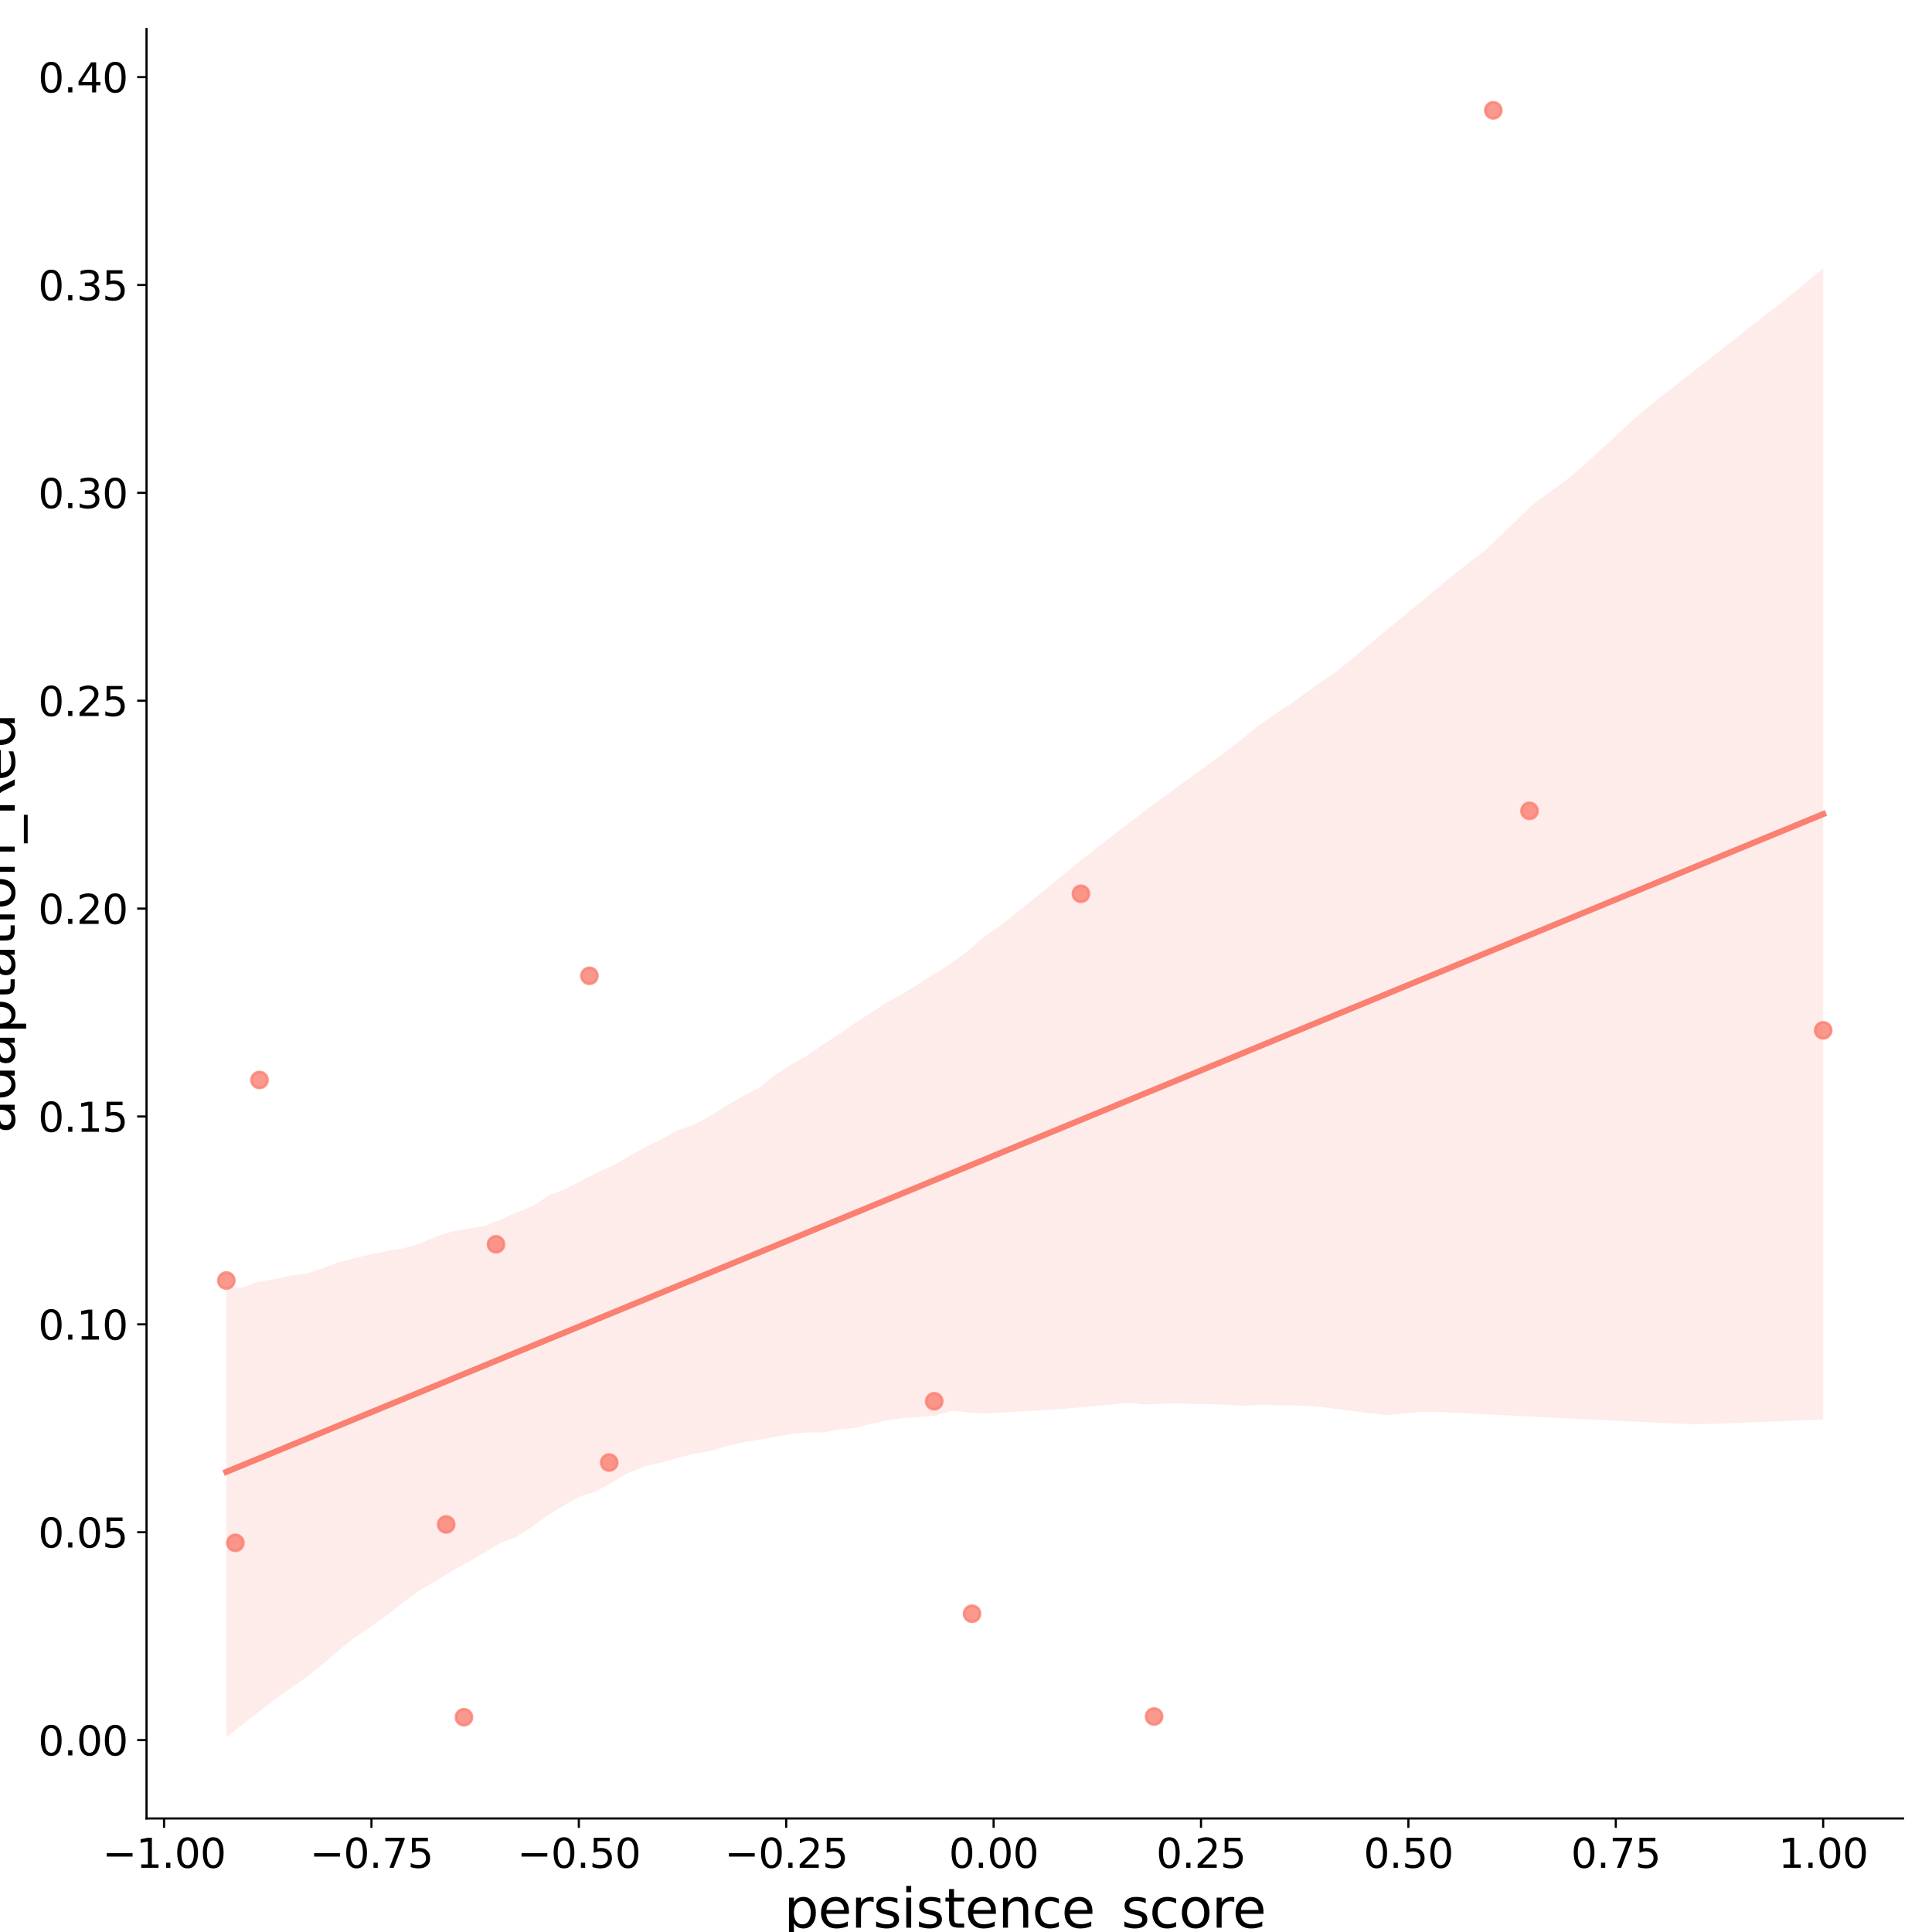 <?xml version="1.0" encoding="utf-8" standalone="no"?>
<!DOCTYPE svg PUBLIC "-//W3C//DTD SVG 1.1//EN"
  "http://www.w3.org/Graphics/SVG/1.1/DTD/svg11.dtd">
<svg xmlns:xlink="http://www.w3.org/1999/xlink" width="720pt" height="720pt" viewBox="0 0 720 720" xmlns="http://www.w3.org/2000/svg" version="1.1">
 <defs>
  <style type="text/css">*{stroke-linejoin: round; stroke-linecap: butt}</style>
 </defs>
 <g id="figure_1">
  <g id="patch_1">
   <path d="M 0 720 
L 720 720 
L 720 0 
L 0 0 
z
" style="fill: #ffffff"/>
  </g>
  <g id="axes_1">
   <g id="patch_2">
    <path d="M 54.605 677.68 
L 709.2 677.68 
L 709.2 10.8 
L 54.605 10.8 
z
" style="fill: #ffffff"/>
   </g>
   <g id="PathCollection_1">
    <defs>
     <path id="m81683457df" d="M 0 3 
C 0.796 3 1.559 2.684 2.121 2.121 
C 2.684 1.559 3 0.796 3 0 
C 3 -0.796 2.684 -1.559 2.121 -2.121 
C 1.559 -2.684 0.796 -3 0 -3 
C -0.796 -3 -1.559 -2.684 -2.121 -2.121 
C -2.684 -1.559 -3 -0.796 -3 0 
C -3 0.796 -2.684 1.559 -2.121 2.121 
C -1.559 2.684 -0.796 3 0 3 
z
" style="stroke: #fa8072; stroke-opacity: 0.8"/>
    </defs>
    <g clip-path="url(#p771cf0abbb)">
     <use xlink:href="#m81683457df" x="430.098" y="639.69" style="fill: #fa8072; fill-opacity: 0.8; stroke: #fa8072; stroke-opacity: 0.8"/>
     <use xlink:href="#m81683457df" x="556.5" y="41.113" style="fill: #fa8072; fill-opacity: 0.8; stroke: #fa8072; stroke-opacity: 0.8"/>
     <use xlink:href="#m81683457df" x="402.834" y="333.089" style="fill: #fa8072; fill-opacity: 0.8; stroke: #fa8072; stroke-opacity: 0.8"/>
     <use xlink:href="#m81683457df" x="219.663" y="363.656" style="fill: #fa8072; fill-opacity: 0.8; stroke: #fa8072; stroke-opacity: 0.8"/>
     <use xlink:href="#m81683457df" x="348.151" y="522.206" style="fill: #fa8072; fill-opacity: 0.8; stroke: #fa8072; stroke-opacity: 0.8"/>
     <use xlink:href="#m81683457df" x="87.713" y="574.967" style="fill: #fa8072; fill-opacity: 0.8; stroke: #fa8072; stroke-opacity: 0.8"/>
     <use xlink:href="#m81683457df" x="166.279" y="568.113" style="fill: #fa8072; fill-opacity: 0.8; stroke: #fa8072; stroke-opacity: 0.8"/>
     <use xlink:href="#m81683457df" x="679.446" y="383.974" style="fill: #fa8072; fill-opacity: 0.8; stroke: #fa8072; stroke-opacity: 0.8"/>
     <use xlink:href="#m81683457df" x="362.253" y="601.384" style="fill: #fa8072; fill-opacity: 0.8; stroke: #fa8072; stroke-opacity: 0.8"/>
     <use xlink:href="#m81683457df" x="570.006" y="302.178" style="fill: #fa8072; fill-opacity: 0.8; stroke: #fa8072; stroke-opacity: 0.8"/>
     <use xlink:href="#m81683457df" x="172.898" y="639.963" style="fill: #fa8072; fill-opacity: 0.8; stroke: #fa8072; stroke-opacity: 0.8"/>
     <use xlink:href="#m81683457df" x="184.855" y="463.721" style="fill: #fa8072; fill-opacity: 0.8; stroke: #fa8072; stroke-opacity: 0.8"/>
     <use xlink:href="#m81683457df" x="227.031" y="545.042" style="fill: #fa8072; fill-opacity: 0.8; stroke: #fa8072; stroke-opacity: 0.8"/>
     <use xlink:href="#m81683457df" x="84.359" y="477.216" style="fill: #fa8072; fill-opacity: 0.8; stroke: #fa8072; stroke-opacity: 0.8"/>
     <use xlink:href="#m81683457df" x="96.708" y="402.478" style="fill: #fa8072; fill-opacity: 0.8; stroke: #fa8072; stroke-opacity: 0.8"/>
    </g>
   </g>
   <g id="PolyCollection_1">
    <path d="M 84.359 479.741 
L 84.359 647.367 
L 90.37 642.688 
L 96.381 637.986 
L 102.392 633.346 
L 108.403 629.037 
L 114.414 624.902 
L 120.425 620.09 
L 126.436 614.879 
L 132.447 610.087 
L 138.458 606.004 
L 144.469 601.78 
L 150.48 597.005 
L 156.491 592.627 
L 162.502 589.119 
L 168.513 585.417 
L 174.524 582.068 
L 180.535 578.628 
L 186.546 575.006 
L 192.557 572.66 
L 198.568 568.79 
L 204.579 564.381 
L 210.59 560.811 
L 216.601 557.518 
L 222.612 555.574 
L 228.623 552.112 
L 234.634 548.676 
L 240.645 546.374 
L 246.656 544.947 
L 252.667 543.296 
L 258.678 541.725 
L 264.689 540.772 
L 270.699 538.978 
L 276.71 537.604 
L 282.721 536.512 
L 288.732 535.577 
L 294.743 534.391 
L 300.754 533.833 
L 306.765 533.828 
L 312.776 532.742 
L 318.787 532.175 
L 324.798 530.532 
L 330.809 529.286 
L 336.82 528.446 
L 342.831 528.093 
L 348.842 527.51 
L 354.853 525.73 
L 360.864 526.385 
L 366.875 526.756 
L 372.886 526.425 
L 378.897 526.089 
L 384.908 525.752 
L 390.919 525.415 
L 396.93 524.99 
L 402.941 524.424 
L 408.952 523.896 
L 414.963 523.349 
L 420.974 522.802 
L 426.985 523.438 
L 432.996 523.146 
L 439.007 523.066 
L 445.018 523.202 
L 451.029 523.301 
L 457.04 523.525 
L 463.051 523.908 
L 469.062 523.535 
L 475.073 523.65 
L 481.084 523.765 
L 487.095 523.88 
L 493.106 524.425 
L 499.116 525.216 
L 505.127 526.006 
L 511.138 526.797 
L 517.149 527.322 
L 523.16 526.749 
L 529.171 526.171 
L 535.182 526.139 
L 541.193 526.44 
L 547.204 526.74 
L 553.215 527.04 
L 559.226 527.34 
L 565.237 527.64 
L 571.248 527.94 
L 577.259 528.24 
L 583.27 528.54 
L 589.281 528.83 
L 595.292 529.113 
L 601.303 529.397 
L 607.314 529.68 
L 613.325 529.964 
L 619.336 530.247 
L 625.347 530.53 
L 631.358 530.814 
L 637.369 530.648 
L 643.38 530.423 
L 649.391 530.188 
L 655.402 529.952 
L 661.413 529.715 
L 667.424 529.479 
L 673.435 529.242 
L 679.446 529.005 
L 679.446 100.036 
L 679.446 100.036 
L 673.435 105.007 
L 667.424 109.978 
L 661.413 114.7 
L 655.402 119.389 
L 649.391 124.078 
L 643.38 128.766 
L 637.369 133.464 
L 631.358 138.171 
L 625.347 142.879 
L 619.336 147.586 
L 613.325 152.294 
L 607.314 157.699 
L 601.303 163.221 
L 595.292 168.737 
L 589.281 174.235 
L 583.27 179.297 
L 577.259 183.483 
L 571.248 188.034 
L 565.237 193.824 
L 559.226 199.647 
L 553.215 205.29 
L 547.204 209.902 
L 541.193 214.587 
L 535.182 219.559 
L 529.171 224.522 
L 523.16 229.489 
L 517.149 234.467 
L 511.138 239.453 
L 505.127 244.439 
L 499.116 249.397 
L 493.106 253.566 
L 487.095 257.928 
L 481.084 262.215 
L 475.073 266.159 
L 469.062 270.423 
L 463.051 275.265 
L 457.04 279.902 
L 451.029 284.312 
L 445.018 288.86 
L 439.007 293.092 
L 432.996 297.483 
L 426.985 301.958 
L 420.974 306.555 
L 414.963 311.155 
L 408.952 315.795 
L 402.941 320.542 
L 396.93 325.463 
L 390.919 330.386 
L 384.908 335.22 
L 378.897 340.073 
L 372.886 344.948 
L 366.875 349.002 
L 360.864 354.231 
L 354.853 358.695 
L 348.842 362.524 
L 342.831 366.316 
L 336.82 370.103 
L 330.809 373.446 
L 324.798 377.265 
L 318.787 381.174 
L 312.776 385.393 
L 306.765 389.204 
L 300.754 393.437 
L 294.743 396.81 
L 288.732 400.665 
L 282.721 405.528 
L 276.71 408.59 
L 270.699 412.052 
L 264.689 415.849 
L 258.678 419.141 
L 252.667 421.236 
L 246.656 424.365 
L 240.645 427.526 
L 234.634 430.741 
L 228.623 434.248 
L 222.612 436.917 
L 216.601 440.063 
L 210.59 443.198 
L 204.579 445.434 
L 198.568 449.455 
L 192.557 451.871 
L 186.546 454.481 
L 180.535 456.878 
L 174.524 457.937 
L 168.513 458.954 
L 162.502 460.889 
L 156.491 463.392 
L 150.48 465.203 
L 144.469 466.145 
L 138.458 467.419 
L 132.447 468.784 
L 126.436 470.328 
L 120.425 472.543 
L 114.414 474.563 
L 108.403 475.332 
L 102.392 476.663 
L 96.381 477.684 
L 90.37 479.842 
L 84.359 479.741 
z
" clip-path="url(#p771cf0abbb)" style="fill: #fa8072; fill-opacity: 0.15"/>
   </g>
   <g id="matplotlib.axis_1">
    <g id="xtick_1">
     <g id="line2d_1">
      <defs>
       <path id="ma37f53f31f" d="M 0 0 
L 0 3.5 
" style="stroke: #000000; stroke-width: 0.8"/>
      </defs>
      <g>
       <use xlink:href="#ma37f53f31f" x="61.138" y="677.68" style="stroke: #000000; stroke-width: 0.8"/>
      </g>
     </g>
     <g id="text_1">
      <!-- −1.00 -->
      <g transform="translate(38.154 696.078) scale(0.15 -0.15)">
       <defs>
        <path id="DejaVuSans-2212" d="M 678 2272 
L 4684 2272 
L 4684 1741 
L 678 1741 
L 678 2272 
z
" transform="scale(0.016)"/>
        <path id="DejaVuSans-31" d="M 794 531 
L 1825 531 
L 1825 4091 
L 703 3866 
L 703 4441 
L 1819 4666 
L 2450 4666 
L 2450 531 
L 3481 531 
L 3481 0 
L 794 0 
L 794 531 
z
" transform="scale(0.016)"/>
        <path id="DejaVuSans-2e" d="M 684 794 
L 1344 794 
L 1344 0 
L 684 0 
L 684 794 
z
" transform="scale(0.016)"/>
        <path id="DejaVuSans-30" d="M 2034 4250 
Q 1547 4250 1301 3770 
Q 1056 3291 1056 2328 
Q 1056 1369 1301 889 
Q 1547 409 2034 409 
Q 2525 409 2770 889 
Q 3016 1369 3016 2328 
Q 3016 3291 2770 3770 
Q 2525 4250 2034 4250 
z
M 2034 4750 
Q 2819 4750 3233 4129 
Q 3647 3509 3647 2328 
Q 3647 1150 3233 529 
Q 2819 -91 2034 -91 
Q 1250 -91 836 529 
Q 422 1150 422 2328 
Q 422 3509 836 4129 
Q 1250 4750 2034 4750 
z
" transform="scale(0.016)"/>
       </defs>
       <use xlink:href="#DejaVuSans-2212"/>
       <use xlink:href="#DejaVuSans-31" x="83.789"/>
       <use xlink:href="#DejaVuSans-2e" x="147.412"/>
       <use xlink:href="#DejaVuSans-30" x="179.199"/>
       <use xlink:href="#DejaVuSans-30" x="242.822"/>
      </g>
     </g>
    </g>
    <g id="xtick_2">
     <g id="line2d_2">
      <g>
       <use xlink:href="#ma37f53f31f" x="138.427" y="677.68" style="stroke: #000000; stroke-width: 0.8"/>
      </g>
     </g>
     <g id="text_2">
      <!-- −0.75 -->
      <g transform="translate(115.443 696.078) scale(0.15 -0.15)">
       <defs>
        <path id="DejaVuSans-37" d="M 525 4666 
L 3525 4666 
L 3525 4397 
L 1831 0 
L 1172 0 
L 2766 4134 
L 525 4134 
L 525 4666 
z
" transform="scale(0.016)"/>
        <path id="DejaVuSans-35" d="M 691 4666 
L 3169 4666 
L 3169 4134 
L 1269 4134 
L 1269 2991 
Q 1406 3038 1543 3061 
Q 1681 3084 1819 3084 
Q 2600 3084 3056 2656 
Q 3513 2228 3513 1497 
Q 3513 744 3044 326 
Q 2575 -91 1722 -91 
Q 1428 -91 1123 -41 
Q 819 9 494 109 
L 494 744 
Q 775 591 1075 516 
Q 1375 441 1709 441 
Q 2250 441 2565 725 
Q 2881 1009 2881 1497 
Q 2881 1984 2565 2268 
Q 2250 2553 1709 2553 
Q 1456 2553 1204 2497 
Q 953 2441 691 2322 
L 691 4666 
z
" transform="scale(0.016)"/>
       </defs>
       <use xlink:href="#DejaVuSans-2212"/>
       <use xlink:href="#DejaVuSans-30" x="83.789"/>
       <use xlink:href="#DejaVuSans-2e" x="147.412"/>
       <use xlink:href="#DejaVuSans-37" x="179.199"/>
       <use xlink:href="#DejaVuSans-35" x="242.822"/>
      </g>
     </g>
    </g>
    <g id="xtick_3">
     <g id="line2d_3">
      <g>
       <use xlink:href="#ma37f53f31f" x="215.715" y="677.68" style="stroke: #000000; stroke-width: 0.8"/>
      </g>
     </g>
     <g id="text_3">
      <!-- −0.50 -->
      <g transform="translate(192.731 696.078) scale(0.15 -0.15)">
       <use xlink:href="#DejaVuSans-2212"/>
       <use xlink:href="#DejaVuSans-30" x="83.789"/>
       <use xlink:href="#DejaVuSans-2e" x="147.412"/>
       <use xlink:href="#DejaVuSans-35" x="179.199"/>
       <use xlink:href="#DejaVuSans-30" x="242.822"/>
      </g>
     </g>
    </g>
    <g id="xtick_4">
     <g id="line2d_4">
      <g>
       <use xlink:href="#ma37f53f31f" x="293.003" y="677.68" style="stroke: #000000; stroke-width: 0.8"/>
      </g>
     </g>
     <g id="text_4">
      <!-- −0.25 -->
      <g transform="translate(270.02 696.078) scale(0.15 -0.15)">
       <defs>
        <path id="DejaVuSans-32" d="M 1228 531 
L 3431 531 
L 3431 0 
L 469 0 
L 469 531 
Q 828 903 1448 1529 
Q 2069 2156 2228 2338 
Q 2531 2678 2651 2914 
Q 2772 3150 2772 3378 
Q 2772 3750 2511 3984 
Q 2250 4219 1831 4219 
Q 1534 4219 1204 4116 
Q 875 4013 500 3803 
L 500 4441 
Q 881 4594 1212 4672 
Q 1544 4750 1819 4750 
Q 2544 4750 2975 4387 
Q 3406 4025 3406 3419 
Q 3406 3131 3298 2873 
Q 3191 2616 2906 2266 
Q 2828 2175 2409 1742 
Q 1991 1309 1228 531 
z
" transform="scale(0.016)"/>
       </defs>
       <use xlink:href="#DejaVuSans-2212"/>
       <use xlink:href="#DejaVuSans-30" x="83.789"/>
       <use xlink:href="#DejaVuSans-2e" x="147.412"/>
       <use xlink:href="#DejaVuSans-32" x="179.199"/>
       <use xlink:href="#DejaVuSans-35" x="242.822"/>
      </g>
     </g>
    </g>
    <g id="xtick_5">
     <g id="line2d_5">
      <g>
       <use xlink:href="#ma37f53f31f" x="370.292" y="677.68" style="stroke: #000000; stroke-width: 0.8"/>
      </g>
     </g>
     <g id="text_5">
      <!-- 0.00 -->
      <g transform="translate(353.593 696.078) scale(0.15 -0.15)">
       <use xlink:href="#DejaVuSans-30"/>
       <use xlink:href="#DejaVuSans-2e" x="63.623"/>
       <use xlink:href="#DejaVuSans-30" x="95.41"/>
       <use xlink:href="#DejaVuSans-30" x="159.033"/>
      </g>
     </g>
    </g>
    <g id="xtick_6">
     <g id="line2d_6">
      <g>
       <use xlink:href="#ma37f53f31f" x="447.58" y="677.68" style="stroke: #000000; stroke-width: 0.8"/>
      </g>
     </g>
     <g id="text_6">
      <!-- 0.25 -->
      <g transform="translate(430.881 696.078) scale(0.15 -0.15)">
       <use xlink:href="#DejaVuSans-30"/>
       <use xlink:href="#DejaVuSans-2e" x="63.623"/>
       <use xlink:href="#DejaVuSans-32" x="95.41"/>
       <use xlink:href="#DejaVuSans-35" x="159.033"/>
      </g>
     </g>
    </g>
    <g id="xtick_7">
     <g id="line2d_7">
      <g>
       <use xlink:href="#ma37f53f31f" x="524.869" y="677.68" style="stroke: #000000; stroke-width: 0.8"/>
      </g>
     </g>
     <g id="text_7">
      <!-- 0.50 -->
      <g transform="translate(508.17 696.078) scale(0.15 -0.15)">
       <use xlink:href="#DejaVuSans-30"/>
       <use xlink:href="#DejaVuSans-2e" x="63.623"/>
       <use xlink:href="#DejaVuSans-35" x="95.41"/>
       <use xlink:href="#DejaVuSans-30" x="159.033"/>
      </g>
     </g>
    </g>
    <g id="xtick_8">
     <g id="line2d_8">
      <g>
       <use xlink:href="#ma37f53f31f" x="602.157" y="677.68" style="stroke: #000000; stroke-width: 0.8"/>
      </g>
     </g>
     <g id="text_8">
      <!-- 0.75 -->
      <g transform="translate(585.458 696.078) scale(0.15 -0.15)">
       <use xlink:href="#DejaVuSans-30"/>
       <use xlink:href="#DejaVuSans-2e" x="63.623"/>
       <use xlink:href="#DejaVuSans-37" x="95.41"/>
       <use xlink:href="#DejaVuSans-35" x="159.033"/>
      </g>
     </g>
    </g>
    <g id="xtick_9">
     <g id="line2d_9">
      <g>
       <use xlink:href="#ma37f53f31f" x="679.446" y="677.68" style="stroke: #000000; stroke-width: 0.8"/>
      </g>
     </g>
     <g id="text_9">
      <!-- 1.00 -->
      <g transform="translate(662.746 696.078) scale(0.15 -0.15)">
       <use xlink:href="#DejaVuSans-31"/>
       <use xlink:href="#DejaVuSans-2e" x="63.623"/>
       <use xlink:href="#DejaVuSans-30" x="95.41"/>
       <use xlink:href="#DejaVuSans-30" x="159.033"/>
      </g>
     </g>
    </g>
    <g id="text_10">
     <!-- persistence_score -->
     <g transform="translate(292.165 718.394) scale(0.2 -0.2)">
      <defs>
       <path id="DejaVuSans-70" d="M 1159 525 
L 1159 -1331 
L 581 -1331 
L 581 3500 
L 1159 3500 
L 1159 2969 
Q 1341 3281 1617 3432 
Q 1894 3584 2278 3584 
Q 2916 3584 3314 3078 
Q 3713 2572 3713 1747 
Q 3713 922 3314 415 
Q 2916 -91 2278 -91 
Q 1894 -91 1617 61 
Q 1341 213 1159 525 
z
M 3116 1747 
Q 3116 2381 2855 2742 
Q 2594 3103 2138 3103 
Q 1681 3103 1420 2742 
Q 1159 2381 1159 1747 
Q 1159 1113 1420 752 
Q 1681 391 2138 391 
Q 2594 391 2855 752 
Q 3116 1113 3116 1747 
z
" transform="scale(0.016)"/>
       <path id="DejaVuSans-65" d="M 3597 1894 
L 3597 1613 
L 953 1613 
Q 991 1019 1311 708 
Q 1631 397 2203 397 
Q 2534 397 2845 478 
Q 3156 559 3463 722 
L 3463 178 
Q 3153 47 2828 -22 
Q 2503 -91 2169 -91 
Q 1331 -91 842 396 
Q 353 884 353 1716 
Q 353 2575 817 3079 
Q 1281 3584 2069 3584 
Q 2775 3584 3186 3129 
Q 3597 2675 3597 1894 
z
M 3022 2063 
Q 3016 2534 2758 2815 
Q 2500 3097 2075 3097 
Q 1594 3097 1305 2825 
Q 1016 2553 972 2059 
L 3022 2063 
z
" transform="scale(0.016)"/>
       <path id="DejaVuSans-72" d="M 2631 2963 
Q 2534 3019 2420 3045 
Q 2306 3072 2169 3072 
Q 1681 3072 1420 2755 
Q 1159 2438 1159 1844 
L 1159 0 
L 581 0 
L 581 3500 
L 1159 3500 
L 1159 2956 
Q 1341 3275 1631 3429 
Q 1922 3584 2338 3584 
Q 2397 3584 2469 3576 
Q 2541 3569 2628 3553 
L 2631 2963 
z
" transform="scale(0.016)"/>
       <path id="DejaVuSans-73" d="M 2834 3397 
L 2834 2853 
Q 2591 2978 2328 3040 
Q 2066 3103 1784 3103 
Q 1356 3103 1142 2972 
Q 928 2841 928 2578 
Q 928 2378 1081 2264 
Q 1234 2150 1697 2047 
L 1894 2003 
Q 2506 1872 2764 1633 
Q 3022 1394 3022 966 
Q 3022 478 2636 193 
Q 2250 -91 1575 -91 
Q 1294 -91 989 -36 
Q 684 19 347 128 
L 347 722 
Q 666 556 975 473 
Q 1284 391 1588 391 
Q 1994 391 2212 530 
Q 2431 669 2431 922 
Q 2431 1156 2273 1281 
Q 2116 1406 1581 1522 
L 1381 1569 
Q 847 1681 609 1914 
Q 372 2147 372 2553 
Q 372 3047 722 3315 
Q 1072 3584 1716 3584 
Q 2034 3584 2315 3537 
Q 2597 3491 2834 3397 
z
" transform="scale(0.016)"/>
       <path id="DejaVuSans-69" d="M 603 3500 
L 1178 3500 
L 1178 0 
L 603 0 
L 603 3500 
z
M 603 4863 
L 1178 4863 
L 1178 4134 
L 603 4134 
L 603 4863 
z
" transform="scale(0.016)"/>
       <path id="DejaVuSans-74" d="M 1172 4494 
L 1172 3500 
L 2356 3500 
L 2356 3053 
L 1172 3053 
L 1172 1153 
Q 1172 725 1289 603 
Q 1406 481 1766 481 
L 2356 481 
L 2356 0 
L 1766 0 
Q 1100 0 847 248 
Q 594 497 594 1153 
L 594 3053 
L 172 3053 
L 172 3500 
L 594 3500 
L 594 4494 
L 1172 4494 
z
" transform="scale(0.016)"/>
       <path id="DejaVuSans-6e" d="M 3513 2113 
L 3513 0 
L 2938 0 
L 2938 2094 
Q 2938 2591 2744 2837 
Q 2550 3084 2163 3084 
Q 1697 3084 1428 2787 
Q 1159 2491 1159 1978 
L 1159 0 
L 581 0 
L 581 3500 
L 1159 3500 
L 1159 2956 
Q 1366 3272 1645 3428 
Q 1925 3584 2291 3584 
Q 2894 3584 3203 3211 
Q 3513 2838 3513 2113 
z
" transform="scale(0.016)"/>
       <path id="DejaVuSans-63" d="M 3122 3366 
L 3122 2828 
Q 2878 2963 2633 3030 
Q 2388 3097 2138 3097 
Q 1578 3097 1268 2742 
Q 959 2388 959 1747 
Q 959 1106 1268 751 
Q 1578 397 2138 397 
Q 2388 397 2633 464 
Q 2878 531 3122 666 
L 3122 134 
Q 2881 22 2623 -34 
Q 2366 -91 2075 -91 
Q 1284 -91 818 406 
Q 353 903 353 1747 
Q 353 2603 823 3093 
Q 1294 3584 2113 3584 
Q 2378 3584 2631 3529 
Q 2884 3475 3122 3366 
z
" transform="scale(0.016)"/>
       <path id="DejaVuSans-5f" d="M 3263 -1063 
L 3263 -1509 
L -63 -1509 
L -63 -1063 
L 3263 -1063 
z
" transform="scale(0.016)"/>
       <path id="DejaVuSans-6f" d="M 1959 3097 
Q 1497 3097 1228 2736 
Q 959 2375 959 1747 
Q 959 1119 1226 758 
Q 1494 397 1959 397 
Q 2419 397 2687 759 
Q 2956 1122 2956 1747 
Q 2956 2369 2687 2733 
Q 2419 3097 1959 3097 
z
M 1959 3584 
Q 2709 3584 3137 3096 
Q 3566 2609 3566 1747 
Q 3566 888 3137 398 
Q 2709 -91 1959 -91 
Q 1206 -91 779 398 
Q 353 888 353 1747 
Q 353 2609 779 3096 
Q 1206 3584 1959 3584 
z
" transform="scale(0.016)"/>
      </defs>
      <use xlink:href="#DejaVuSans-70"/>
      <use xlink:href="#DejaVuSans-65" x="63.477"/>
      <use xlink:href="#DejaVuSans-72" x="125"/>
      <use xlink:href="#DejaVuSans-73" x="166.113"/>
      <use xlink:href="#DejaVuSans-69" x="218.213"/>
      <use xlink:href="#DejaVuSans-73" x="245.996"/>
      <use xlink:href="#DejaVuSans-74" x="298.096"/>
      <use xlink:href="#DejaVuSans-65" x="337.305"/>
      <use xlink:href="#DejaVuSans-6e" x="398.828"/>
      <use xlink:href="#DejaVuSans-63" x="462.207"/>
      <use xlink:href="#DejaVuSans-65" x="517.188"/>
      <use xlink:href="#DejaVuSans-5f" x="578.711"/>
      <use xlink:href="#DejaVuSans-73" x="628.711"/>
      <use xlink:href="#DejaVuSans-63" x="680.811"/>
      <use xlink:href="#DejaVuSans-6f" x="735.791"/>
      <use xlink:href="#DejaVuSans-72" x="796.973"/>
      <use xlink:href="#DejaVuSans-65" x="835.836"/>
     </g>
    </g>
   </g>
   <g id="matplotlib.axis_2">
    <g id="ytick_1">
     <g id="line2d_10">
      <defs>
       <path id="mecf9c2fd1b" d="M 0 0 
L -3.5 0 
" style="stroke: #000000; stroke-width: 0.8"/>
      </defs>
      <g>
       <use xlink:href="#mecf9c2fd1b" x="54.605" y="648.486" style="stroke: #000000; stroke-width: 0.8"/>
      </g>
     </g>
     <g id="text_11">
      <!-- 0.00 -->
      <g transform="translate(14.207 654.185) scale(0.15 -0.15)">
       <use xlink:href="#DejaVuSans-30"/>
       <use xlink:href="#DejaVuSans-2e" x="63.623"/>
       <use xlink:href="#DejaVuSans-30" x="95.41"/>
       <use xlink:href="#DejaVuSans-30" x="159.033"/>
      </g>
     </g>
    </g>
    <g id="ytick_2">
     <g id="line2d_11">
      <g>
       <use xlink:href="#mecf9c2fd1b" x="54.605" y="571.017" style="stroke: #000000; stroke-width: 0.8"/>
      </g>
     </g>
     <g id="text_12">
      <!-- 0.05 -->
      <g transform="translate(14.207 576.716) scale(0.15 -0.15)">
       <use xlink:href="#DejaVuSans-30"/>
       <use xlink:href="#DejaVuSans-2e" x="63.623"/>
       <use xlink:href="#DejaVuSans-30" x="95.41"/>
       <use xlink:href="#DejaVuSans-35" x="159.033"/>
      </g>
     </g>
    </g>
    <g id="ytick_3">
     <g id="line2d_12">
      <g>
       <use xlink:href="#mecf9c2fd1b" x="54.605" y="493.548" style="stroke: #000000; stroke-width: 0.8"/>
      </g>
     </g>
     <g id="text_13">
      <!-- 0.10 -->
      <g transform="translate(14.207 499.247) scale(0.15 -0.15)">
       <use xlink:href="#DejaVuSans-30"/>
       <use xlink:href="#DejaVuSans-2e" x="63.623"/>
       <use xlink:href="#DejaVuSans-31" x="95.41"/>
       <use xlink:href="#DejaVuSans-30" x="159.033"/>
      </g>
     </g>
    </g>
    <g id="ytick_4">
     <g id="line2d_13">
      <g>
       <use xlink:href="#mecf9c2fd1b" x="54.605" y="416.079" style="stroke: #000000; stroke-width: 0.8"/>
      </g>
     </g>
     <g id="text_14">
      <!-- 0.15 -->
      <g transform="translate(14.207 421.778) scale(0.15 -0.15)">
       <use xlink:href="#DejaVuSans-30"/>
       <use xlink:href="#DejaVuSans-2e" x="63.623"/>
       <use xlink:href="#DejaVuSans-31" x="95.41"/>
       <use xlink:href="#DejaVuSans-35" x="159.033"/>
      </g>
     </g>
    </g>
    <g id="ytick_5">
     <g id="line2d_14">
      <g>
       <use xlink:href="#mecf9c2fd1b" x="54.605" y="338.61" style="stroke: #000000; stroke-width: 0.8"/>
      </g>
     </g>
     <g id="text_15">
      <!-- 0.20 -->
      <g transform="translate(14.207 344.308) scale(0.15 -0.15)">
       <use xlink:href="#DejaVuSans-30"/>
       <use xlink:href="#DejaVuSans-2e" x="63.623"/>
       <use xlink:href="#DejaVuSans-32" x="95.41"/>
       <use xlink:href="#DejaVuSans-30" x="159.033"/>
      </g>
     </g>
    </g>
    <g id="ytick_6">
     <g id="line2d_15">
      <g>
       <use xlink:href="#mecf9c2fd1b" x="54.605" y="261.141" style="stroke: #000000; stroke-width: 0.8"/>
      </g>
     </g>
     <g id="text_16">
      <!-- 0.25 -->
      <g transform="translate(14.207 266.839) scale(0.15 -0.15)">
       <use xlink:href="#DejaVuSans-30"/>
       <use xlink:href="#DejaVuSans-2e" x="63.623"/>
       <use xlink:href="#DejaVuSans-32" x="95.41"/>
       <use xlink:href="#DejaVuSans-35" x="159.033"/>
      </g>
     </g>
    </g>
    <g id="ytick_7">
     <g id="line2d_16">
      <g>
       <use xlink:href="#mecf9c2fd1b" x="54.605" y="183.671" style="stroke: #000000; stroke-width: 0.8"/>
      </g>
     </g>
     <g id="text_17">
      <!-- 0.30 -->
      <g transform="translate(14.207 189.37) scale(0.15 -0.15)">
       <defs>
        <path id="DejaVuSans-33" d="M 2597 2516 
Q 3050 2419 3304 2112 
Q 3559 1806 3559 1356 
Q 3559 666 3084 287 
Q 2609 -91 1734 -91 
Q 1441 -91 1130 -33 
Q 819 25 488 141 
L 488 750 
Q 750 597 1062 519 
Q 1375 441 1716 441 
Q 2309 441 2620 675 
Q 2931 909 2931 1356 
Q 2931 1769 2642 2001 
Q 2353 2234 1838 2234 
L 1294 2234 
L 1294 2753 
L 1863 2753 
Q 2328 2753 2575 2939 
Q 2822 3125 2822 3475 
Q 2822 3834 2567 4026 
Q 2313 4219 1838 4219 
Q 1578 4219 1281 4162 
Q 984 4106 628 3988 
L 628 4550 
Q 988 4650 1302 4700 
Q 1616 4750 1894 4750 
Q 2613 4750 3031 4423 
Q 3450 4097 3450 3541 
Q 3450 3153 3228 2886 
Q 3006 2619 2597 2516 
z
" transform="scale(0.016)"/>
       </defs>
       <use xlink:href="#DejaVuSans-30"/>
       <use xlink:href="#DejaVuSans-2e" x="63.623"/>
       <use xlink:href="#DejaVuSans-33" x="95.41"/>
       <use xlink:href="#DejaVuSans-30" x="159.033"/>
      </g>
     </g>
    </g>
    <g id="ytick_8">
     <g id="line2d_17">
      <g>
       <use xlink:href="#mecf9c2fd1b" x="54.605" y="106.202" style="stroke: #000000; stroke-width: 0.8"/>
      </g>
     </g>
     <g id="text_18">
      <!-- 0.35 -->
      <g transform="translate(14.207 111.901) scale(0.15 -0.15)">
       <use xlink:href="#DejaVuSans-30"/>
       <use xlink:href="#DejaVuSans-2e" x="63.623"/>
       <use xlink:href="#DejaVuSans-33" x="95.41"/>
       <use xlink:href="#DejaVuSans-35" x="159.033"/>
      </g>
     </g>
    </g>
    <g id="ytick_9">
     <g id="line2d_18">
      <g>
       <use xlink:href="#mecf9c2fd1b" x="54.605" y="28.733" style="stroke: #000000; stroke-width: 0.8"/>
      </g>
     </g>
     <g id="text_19">
      <!-- 0.40 -->
      <g transform="translate(14.207 34.432) scale(0.15 -0.15)">
       <defs>
        <path id="DejaVuSans-34" d="M 2419 4116 
L 825 1625 
L 2419 1625 
L 2419 4116 
z
M 2253 4666 
L 3047 4666 
L 3047 1625 
L 3713 1625 
L 3713 1100 
L 3047 1100 
L 3047 0 
L 2419 0 
L 2419 1100 
L 313 1100 
L 313 1709 
L 2253 4666 
z
" transform="scale(0.016)"/>
       </defs>
       <use xlink:href="#DejaVuSans-30"/>
       <use xlink:href="#DejaVuSans-2e" x="63.623"/>
       <use xlink:href="#DejaVuSans-34" x="95.41"/>
       <use xlink:href="#DejaVuSans-30" x="159.033"/>
      </g>
     </g>
    </g>
    <g id="text_20">
     <!-- adaptation_Red -->
     <g transform="translate(5.491 422.396) rotate(-90) scale(0.2 -0.2)">
      <defs>
       <path id="DejaVuSans-61" d="M 2194 1759 
Q 1497 1759 1228 1600 
Q 959 1441 959 1056 
Q 959 750 1161 570 
Q 1363 391 1709 391 
Q 2188 391 2477 730 
Q 2766 1069 2766 1631 
L 2766 1759 
L 2194 1759 
z
M 3341 1997 
L 3341 0 
L 2766 0 
L 2766 531 
Q 2569 213 2275 61 
Q 1981 -91 1556 -91 
Q 1019 -91 701 211 
Q 384 513 384 1019 
Q 384 1609 779 1909 
Q 1175 2209 1959 2209 
L 2766 2209 
L 2766 2266 
Q 2766 2663 2505 2880 
Q 2244 3097 1772 3097 
Q 1472 3097 1187 3025 
Q 903 2953 641 2809 
L 641 3341 
Q 956 3463 1253 3523 
Q 1550 3584 1831 3584 
Q 2591 3584 2966 3190 
Q 3341 2797 3341 1997 
z
" transform="scale(0.016)"/>
       <path id="DejaVuSans-64" d="M 2906 2969 
L 2906 4863 
L 3481 4863 
L 3481 0 
L 2906 0 
L 2906 525 
Q 2725 213 2448 61 
Q 2172 -91 1784 -91 
Q 1150 -91 751 415 
Q 353 922 353 1747 
Q 353 2572 751 3078 
Q 1150 3584 1784 3584 
Q 2172 3584 2448 3432 
Q 2725 3281 2906 2969 
z
M 947 1747 
Q 947 1113 1208 752 
Q 1469 391 1925 391 
Q 2381 391 2643 752 
Q 2906 1113 2906 1747 
Q 2906 2381 2643 2742 
Q 2381 3103 1925 3103 
Q 1469 3103 1208 2742 
Q 947 2381 947 1747 
z
" transform="scale(0.016)"/>
       <path id="DejaVuSans-52" d="M 2841 2188 
Q 3044 2119 3236 1894 
Q 3428 1669 3622 1275 
L 4263 0 
L 3584 0 
L 2988 1197 
Q 2756 1666 2539 1819 
Q 2322 1972 1947 1972 
L 1259 1972 
L 1259 0 
L 628 0 
L 628 4666 
L 2053 4666 
Q 2853 4666 3247 4331 
Q 3641 3997 3641 3322 
Q 3641 2881 3436 2590 
Q 3231 2300 2841 2188 
z
M 1259 4147 
L 1259 2491 
L 2053 2491 
Q 2509 2491 2742 2702 
Q 2975 2913 2975 3322 
Q 2975 3731 2742 3939 
Q 2509 4147 2053 4147 
L 1259 4147 
z
" transform="scale(0.016)"/>
      </defs>
      <use xlink:href="#DejaVuSans-61"/>
      <use xlink:href="#DejaVuSans-64" x="61.279"/>
      <use xlink:href="#DejaVuSans-61" x="124.756"/>
      <use xlink:href="#DejaVuSans-70" x="186.035"/>
      <use xlink:href="#DejaVuSans-74" x="249.512"/>
      <use xlink:href="#DejaVuSans-61" x="288.721"/>
      <use xlink:href="#DejaVuSans-74" x="350"/>
      <use xlink:href="#DejaVuSans-69" x="389.209"/>
      <use xlink:href="#DejaVuSans-6f" x="416.992"/>
      <use xlink:href="#DejaVuSans-6e" x="478.174"/>
      <use xlink:href="#DejaVuSans-5f" x="541.553"/>
      <use xlink:href="#DejaVuSans-52" x="591.553"/>
      <use xlink:href="#DejaVuSans-65" x="656.535"/>
      <use xlink:href="#DejaVuSans-64" x="718.059"/>
     </g>
    </g>
   </g>
   <g id="line2d_19">
    <path d="M 84.359 548.522 
L 90.37 546.046 
L 96.381 543.57 
L 102.392 541.094 
L 108.403 538.618 
L 114.414 536.141 
L 120.425 533.665 
L 126.436 531.189 
L 132.447 528.713 
L 138.458 526.237 
L 144.469 523.761 
L 150.48 521.284 
L 156.491 518.808 
L 162.502 516.332 
L 168.513 513.856 
L 174.524 511.38 
L 180.535 508.904 
L 186.546 506.427 
L 192.557 503.951 
L 198.568 501.475 
L 204.579 498.999 
L 210.59 496.523 
L 216.601 494.047 
L 222.612 491.571 
L 228.623 489.094 
L 234.634 486.618 
L 240.645 484.142 
L 246.656 481.666 
L 252.667 479.19 
L 258.678 476.714 
L 264.689 474.237 
L 270.699 471.761 
L 276.71 469.285 
L 282.721 466.809 
L 288.732 464.333 
L 294.743 461.857 
L 300.754 459.38 
L 306.765 456.904 
L 312.776 454.428 
L 318.787 451.952 
L 324.798 449.476 
L 330.809 447 
L 336.82 444.524 
L 342.831 442.047 
L 348.842 439.571 
L 354.853 437.095 
L 360.864 434.619 
L 366.875 432.143 
L 372.886 429.667 
L 378.897 427.19 
L 384.908 424.714 
L 390.919 422.238 
L 396.93 419.762 
L 402.941 417.286 
L 408.952 414.81 
L 414.963 412.333 
L 420.974 409.857 
L 426.985 407.381 
L 432.996 404.905 
L 439.007 402.429 
L 445.018 399.953 
L 451.029 397.477 
L 457.04 395 
L 463.051 392.524 
L 469.062 390.048 
L 475.073 387.572 
L 481.084 385.096 
L 487.095 382.62 
L 493.106 380.143 
L 499.116 377.667 
L 505.127 375.191 
L 511.138 372.715 
L 517.149 370.239 
L 523.16 367.763 
L 529.171 365.286 
L 535.182 362.81 
L 541.193 360.334 
L 547.204 357.858 
L 553.215 355.382 
L 559.226 352.906 
L 565.237 350.43 
L 571.248 347.953 
L 577.259 345.477 
L 583.27 343.001 
L 589.281 340.525 
L 595.292 338.049 
L 601.303 335.573 
L 607.314 333.096 
L 613.325 330.62 
L 619.336 328.144 
L 625.347 325.668 
L 631.358 323.192 
L 637.369 320.716 
L 643.38 318.239 
L 649.391 315.763 
L 655.402 313.287 
L 661.413 310.811 
L 667.424 308.335 
L 673.435 305.859 
L 679.446 303.383 
" clip-path="url(#p771cf0abbb)" style="fill: none; stroke: #fa8072; stroke-width: 2.25; stroke-linecap: square"/>
   </g>
   <g id="patch_3">
    <path d="M 54.605 677.68 
L 54.605 10.8 
" style="fill: none; stroke: #000000; stroke-width: 0.8; stroke-linejoin: miter; stroke-linecap: square"/>
   </g>
   <g id="patch_4">
    <path d="M 54.605 677.68 
L 709.2 677.68 
" style="fill: none; stroke: #000000; stroke-width: 0.8; stroke-linejoin: miter; stroke-linecap: square"/>
   </g>
  </g>
 </g>
 <defs>
  <clipPath id="p771cf0abbb">
   <rect x="54.605" y="10.8" width="654.595" height="666.88"/>
  </clipPath>
 </defs>
</svg>
